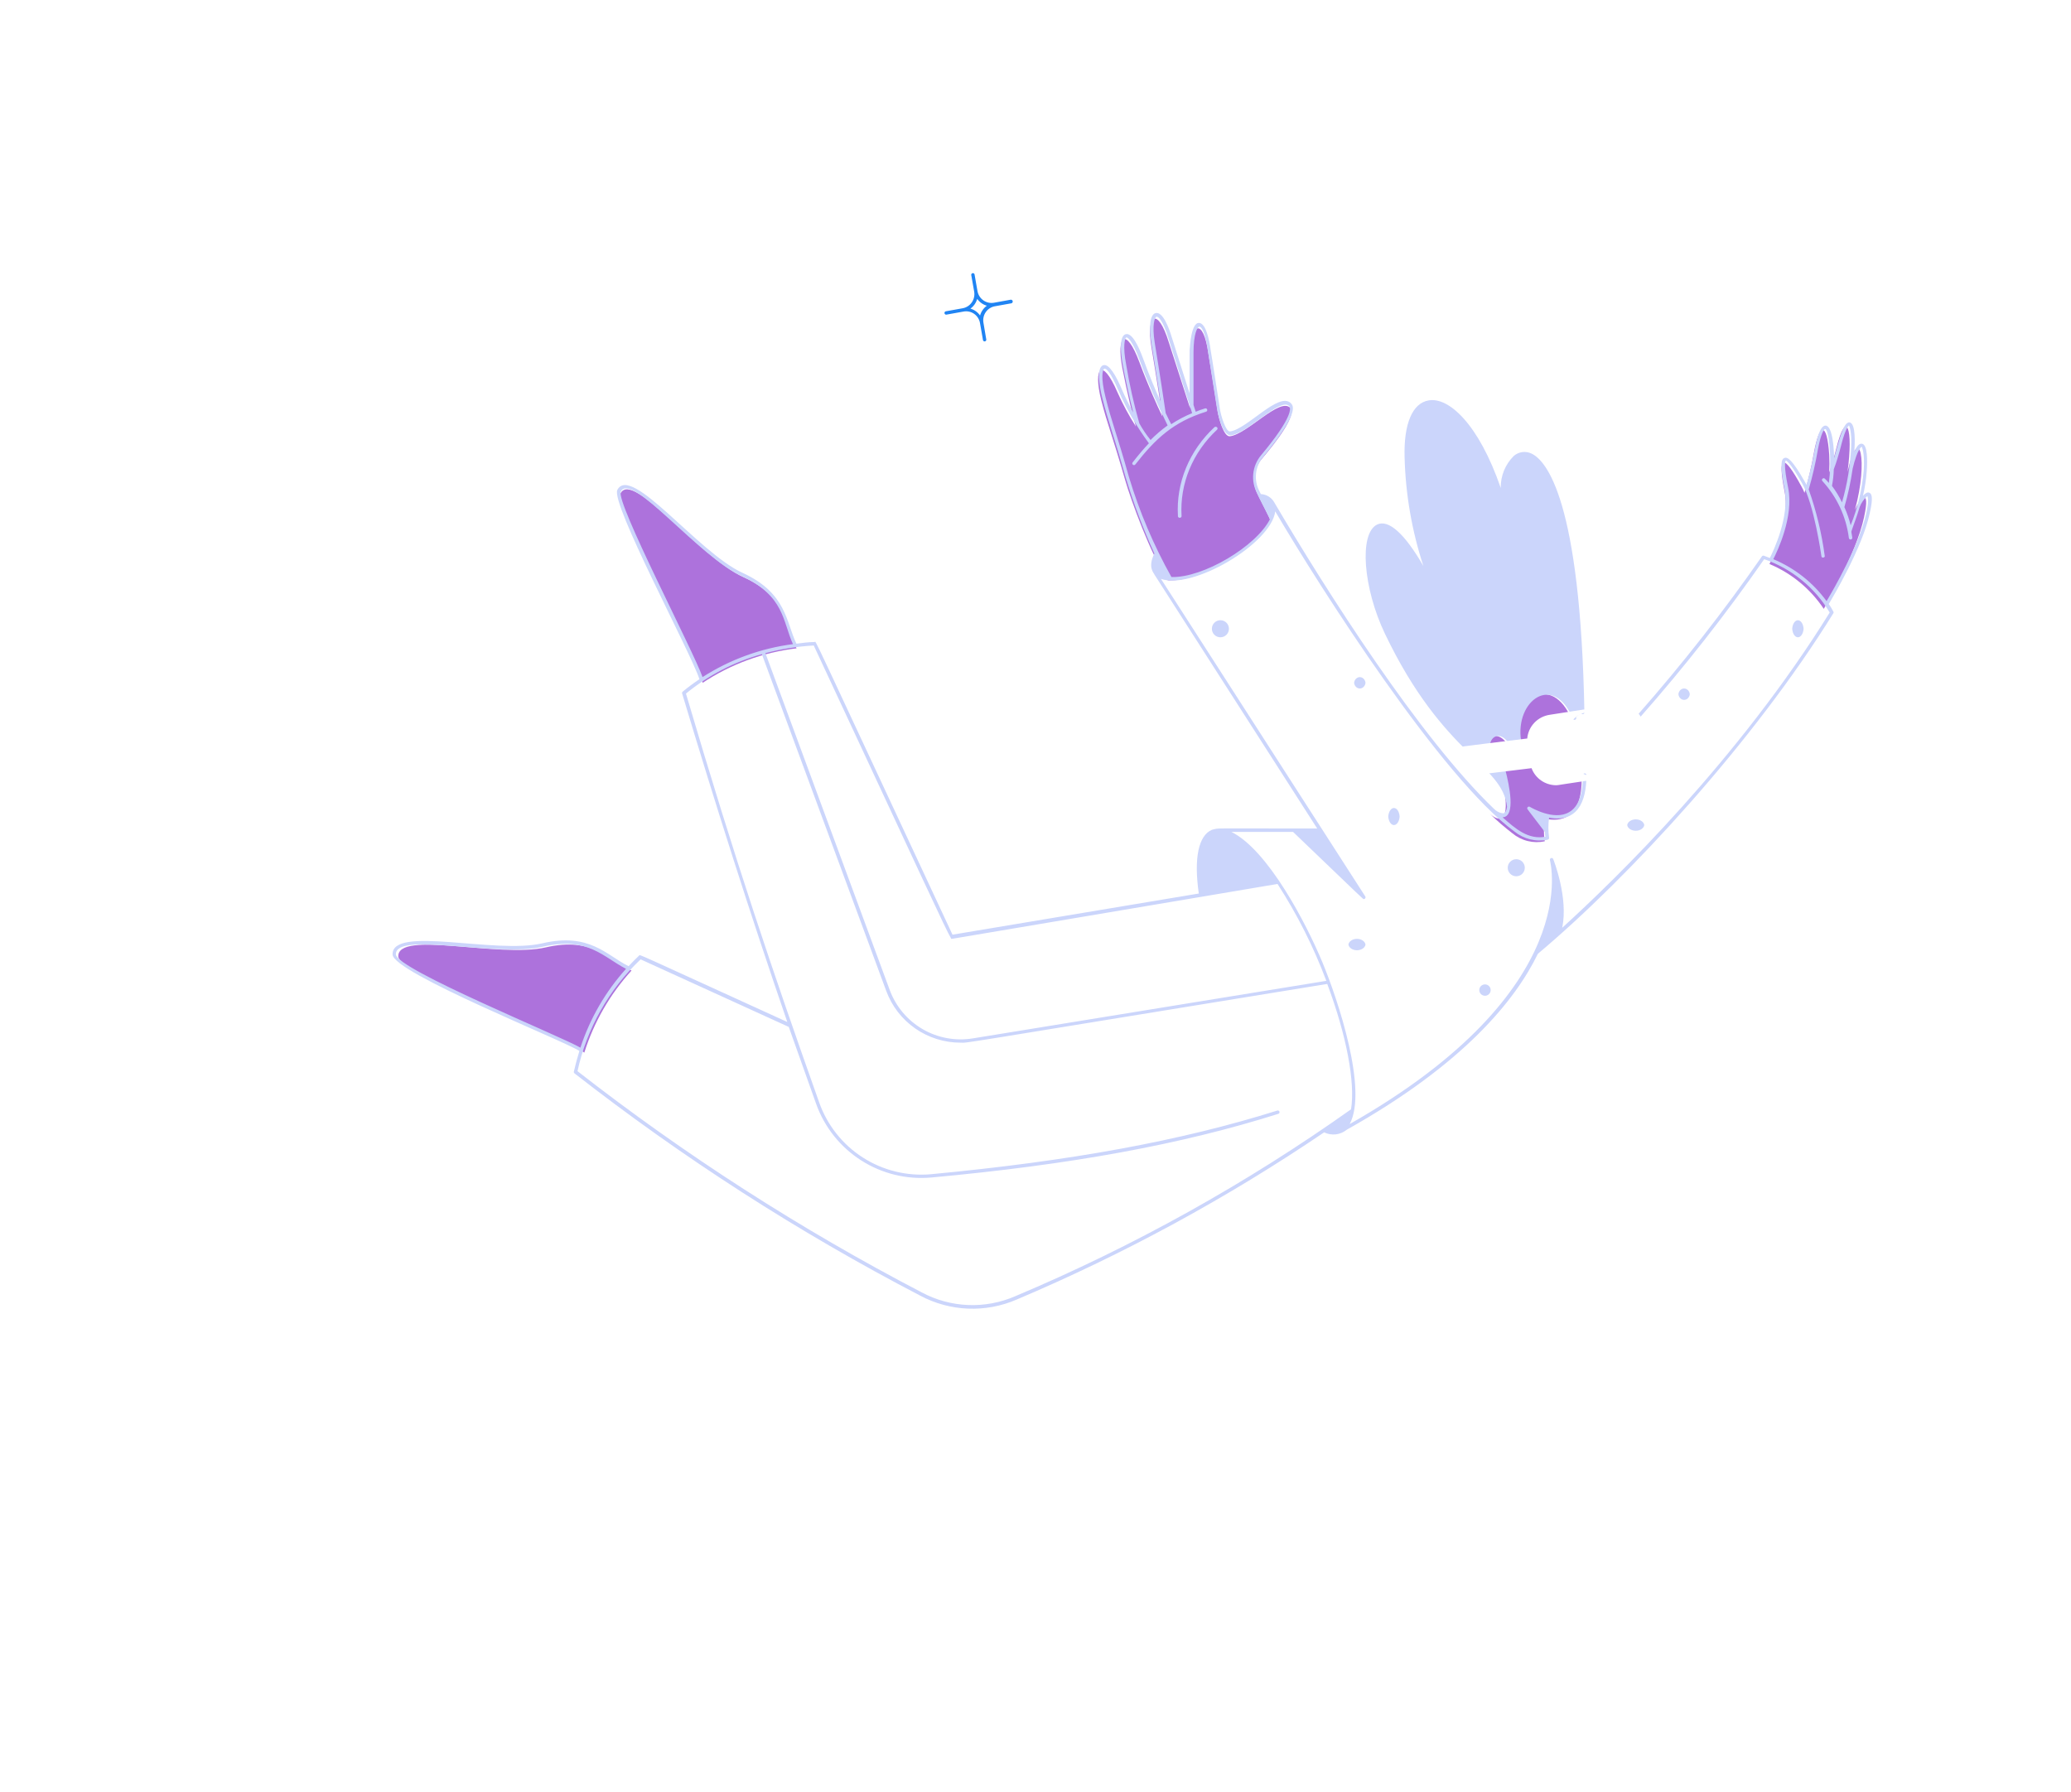 <svg width="364" height="315" viewBox="0 0 364 315" fill="none" xmlns="http://www.w3.org/2000/svg">
<g filter="url(#filter0_d_29_55)">
<path d="M101.125 165.453C110.479 160.776 120.297 155.443 129.552 150.029C129.622 149.997 129.701 149.991 129.775 150.012C129.848 150.033 129.912 150.08 129.952 150.143C129.993 150.206 130.008 150.282 129.996 150.355C129.983 150.429 129.943 150.495 129.883 150.542C120.611 155.955 110.777 161.305 101.422 165.981C101.352 166.006 101.274 166.006 101.204 165.981C101.133 165.955 101.074 165.905 101.038 165.841C101.002 165.777 100.991 165.703 101.007 165.632C101.023 165.56 101.065 165.497 101.125 165.453Z" fill="white"/>
</g>
<g filter="url(#filter1_d_29_55)">
<path d="M156.895 96.691C147.462 86.478 134.851 79.781 121.128 77.694C107.405 75.608 93.382 78.257 81.356 85.207C69.329 92.158 60.011 102.998 54.928 115.953C49.845 128.908 49.298 143.21 53.375 156.518C16.994 186.183 23.913 198.7 68.331 181.632C74.518 187.982 82.013 192.902 90.292 196.046C98.571 199.191 107.434 200.485 116.263 199.838C116.308 199.848 116.354 199.849 116.399 199.839C116.444 199.829 116.485 199.808 116.521 199.78C116.557 199.751 116.586 199.715 116.606 199.674C116.626 199.633 116.636 199.587 116.636 199.541C116.636 199.496 116.626 199.45 116.606 199.409C116.586 199.368 116.557 199.331 116.521 199.303C116.485 199.274 116.444 199.254 116.399 199.244C116.354 199.234 116.308 199.234 116.263 199.245C107.57 199.874 98.843 198.604 90.686 195.521C82.529 192.439 75.136 187.618 69.017 181.391C73.268 179.789 77.805 177.85 82.567 175.702C82.611 175.693 82.653 175.674 82.689 175.646C82.725 175.619 82.754 175.584 82.775 175.543C82.795 175.503 82.807 175.458 82.808 175.413C82.809 175.368 82.801 175.323 82.782 175.281C82.764 175.239 82.737 175.203 82.703 175.173C82.668 175.143 82.628 175.122 82.584 175.11C82.54 175.098 82.495 175.096 82.45 175.104C82.406 175.112 82.364 175.131 82.327 175.157C77.48 177.294 72.889 179.217 68.554 180.927C57.462 169.623 51.271 154.381 51.33 138.521C51.403 123.887 56.726 109.768 66.326 98.749C75.926 87.73 89.161 80.546 103.608 78.513C118.056 76.479 132.751 79.732 145.004 87.676C157.256 95.62 166.247 107.724 170.332 121.773C165.379 125.812 159.723 130.075 153.427 134.498C153.387 134.516 153.351 134.543 153.322 134.577C153.293 134.61 153.272 134.65 153.26 134.693C153.248 134.735 153.246 134.78 153.253 134.824C153.26 134.868 153.276 134.909 153.301 134.946C153.326 134.983 153.358 135.014 153.396 135.037C153.434 135.059 153.477 135.074 153.521 135.078C153.565 135.083 153.609 135.078 153.651 135.063C153.693 135.049 153.731 135.026 153.763 134.995C160.01 130.603 165.602 126.389 170.507 122.414C174.305 136.306 173.071 151.098 167.024 164.163C166.99 164.237 166.987 164.322 167.016 164.399C167.044 164.475 167.102 164.538 167.176 164.572C167.25 164.606 167.335 164.609 167.411 164.58C167.488 164.552 167.55 164.494 167.584 164.419C173.715 151.137 174.933 136.098 171.019 121.997C206.697 92.861 199.954 80.425 156.895 96.691ZM31.087 186.263C28.45 181.68 36.839 170.798 53.567 157.143C56.419 166.175 61.344 174.409 67.947 181.183C47.687 188.86 33.787 190.927 31.087 186.263ZM170.907 121.356C168.271 112.374 163.626 104.114 157.326 97.204C199.331 81.354 205.77 92.733 170.907 121.356Z" fill="white"/>
</g>
<g filter="url(#filter2_d_29_55)">
<path d="M275.694 133.355L275.223 130.108C275.124 129.472 275.167 128.821 275.349 128.204C275.532 127.586 275.849 127.017 276.278 126.536C272.741 117.884 265.295 122.949 266.544 130.563C266.301 130.887 266.252 132.186 264.5 130.222C261.872 127.3 258.514 132.153 263.786 135.969C265.879 144.345 263.786 144.767 261.872 143.03C263.124 144.248 264.445 145.392 265.83 146.456C266.61 147.103 267.526 147.565 268.509 147.806C269.492 148.048 270.518 148.064 271.508 147.852C271.302 146.534 271.302 145.192 271.508 143.875C274.396 144.508 278.111 143.875 277.997 136.65C277.381 136.322 276.851 135.852 276.451 135.279C276.05 134.706 275.791 134.047 275.694 133.355Z" fill="#AD72DC"/>
</g>
<g filter="url(#filter3_d_29_55)">
<path d="M326.021 89.603C328.42 81.017 326.774 73.98 324.72 82.937C325.77 75.336 324.5 71.785 322.776 78.709C322.368 80.323 321.96 81.759 321.505 83.034C321.557 82.002 321.557 80.968 321.505 79.936C321.113 73.996 319.749 74.4 318.824 79.516C318.407 81.915 317.852 84.286 317.162 86.617C317.002 86.21 316.814 85.817 316.598 85.439C313.462 79.661 312.364 79.806 313.666 86.423C314.763 91.991 311 99.124 311 99.124C314.862 100.734 318.181 103.472 320.549 107C320.549 107 326.272 97.414 327.636 90.861C328.828 85.294 326.774 87.811 326.021 89.603Z" fill="#AD72DC"/>
</g>
<g filter="url(#filter4_d_29_55)">
<path d="M221.113 87.001C220.561 85.998 220.33 84.856 220.449 83.723C220.567 82.589 221.03 81.517 221.777 80.644C224.404 77.561 227.938 72.936 226.771 71.681C224.955 69.758 219.216 76.305 216.168 76.671C215.082 76.798 214.207 73.493 214.028 72.38C213.688 70.219 212.553 62.955 212.407 62.224C211.483 55.597 209.165 56.725 209.165 62.574C209.165 67.978 209.165 71.538 209.165 71.728C208.111 68.439 205.631 60.81 205.436 60.174C203.475 53.817 201.4 55.231 202.372 60.985C203.296 66.484 204.301 73.191 204.301 73.191C203.361 71.236 201.853 67.914 200.265 63.655C197.914 57.377 196.163 58.887 197.266 64.704C198.109 69.074 199.162 73.381 199.649 74.971C198.418 73.044 197.335 71.03 196.406 68.947C193.732 62.749 192.078 64.449 193.553 70.33C194.639 74.605 195.563 76.687 197.752 84.347C198.773 87.891 202.243 97.475 205.258 101.989C210.899 102.291 220.886 96.553 223.301 91.563C223.366 91.404 221.226 87.192 221.113 87.001Z" fill="#AD72DC"/>
</g>
<g filter="url(#filter5_d_29_55)">
<path d="M302.725 42.025C300.257 42.178 297.891 43.06 295.924 44.558C293.958 46.057 292.48 48.104 291.677 50.443C290.874 52.781 290.783 55.305 291.415 57.695C292.047 60.085 293.373 62.234 295.226 63.87C297.08 65.506 299.376 66.556 301.826 66.888C304.276 67.218 306.77 66.816 308.991 65.73C311.212 64.644 313.061 62.924 314.304 60.787C315.547 58.65 316.129 56.193 315.976 53.725C315.876 52.086 315.454 50.483 314.734 49.007C314.013 47.532 313.009 46.213 311.778 45.126C310.547 44.039 309.114 43.206 307.56 42.674C306.007 42.142 304.364 41.921 302.725 42.025ZM296.938 60.343C296.443 60.192 296.004 59.897 295.675 59.497C295.347 59.096 295.145 58.608 295.094 58.093C295.043 57.577 295.146 57.058 295.39 56.602C295.634 56.145 296.007 55.77 296.463 55.526C296.92 55.281 297.438 55.176 297.954 55.226C298.469 55.276 298.958 55.477 299.36 55.804C299.761 56.131 300.056 56.57 300.209 57.065C300.361 57.559 300.363 58.088 300.215 58.584C300.012 59.251 299.553 59.81 298.939 60.139C298.325 60.469 297.606 60.542 296.938 60.343ZM305.122 53.07C304.408 52.844 303.776 52.411 303.306 51.827C302.837 51.243 302.55 50.533 302.483 49.786C302.415 49.04 302.57 48.29 302.927 47.631C303.284 46.972 303.828 46.433 304.49 46.082C305.152 45.731 305.903 45.584 306.649 45.658C307.395 45.733 308.102 46.026 308.682 46.501C309.262 46.976 309.689 47.611 309.909 48.328C310.128 49.045 310.132 49.81 309.918 50.529C309.774 51.013 309.535 51.463 309.214 51.854C308.894 52.245 308.499 52.568 308.053 52.805C307.607 53.041 307.118 53.187 306.614 53.232C306.111 53.278 305.604 53.223 305.122 53.07ZM307.12 61.685C306.754 61.575 306.446 61.324 306.264 60.987C306.083 60.649 306.043 60.254 306.153 59.887C306.264 59.52 306.515 59.213 306.852 59.031C307.189 58.85 307.585 58.81 307.952 58.92C308.318 59.026 308.628 59.273 308.812 59.608C308.997 59.942 309.041 60.336 308.935 60.702C308.829 61.069 308.581 61.379 308.247 61.563C307.913 61.747 307.519 61.791 307.152 61.685H307.12Z" fill="white"/>
</g>
<g filter="url(#filter6_d_29_55)">
<path d="M140 113.943C134.101 114.643 128.448 116.717 123.498 120C122.392 116.026 107.911 88.832 109.065 86.701C111.214 82.567 122.905 97.918 130.667 101.428C138.428 104.937 138.028 110.065 140 113.943Z" fill="#AD72DC"/>
</g>
<g filter="url(#filter7_d_29_55)">
<path d="M111 170.567C107.216 174.71 104.382 179.636 102.695 185C101.42 183.701 70.08 171.193 70.001 168.098C69.873 163.431 87.679 168.402 95.936 166.494C104.193 164.586 107.063 168.691 111 170.567Z" fill="#AD72DC"/>
</g>
<g filter="url(#filter8_d_29_55)">
<path d="M207.031 90.627C206.867 87.767 207.353 84.907 208.456 82.231C209.559 79.555 211.256 77.122 213.437 75.089C213.499 75.032 213.583 75 213.67 75C213.758 75 213.842 75.032 213.903 75.089C213.965 75.147 214 75.224 214 75.305C214 75.386 213.965 75.463 213.903 75.52C211.782 77.497 210.131 79.862 209.057 82.464C207.984 85.066 207.511 87.846 207.67 90.627C207.681 90.672 207.681 90.718 207.671 90.763C207.66 90.808 207.638 90.849 207.608 90.885C207.577 90.921 207.538 90.95 207.493 90.97C207.449 90.99 207.4 91 207.35 91C207.301 91 207.252 90.99 207.208 90.97C207.163 90.95 207.124 90.921 207.093 90.885C207.063 90.849 207.041 90.808 207.03 90.763C207.02 90.718 207.02 90.672 207.031 90.627Z" fill="#CBD5FB"/>
</g>
<g filter="url(#filter9_d_29_55)">
<path d="M119.995 235.008C119.98 234.93 119.934 234.86 119.868 234.815C119.801 234.77 119.72 234.753 119.641 234.767L115.408 235.505C114.431 235.673 113.427 235.448 112.616 234.88C111.804 234.312 111.252 233.446 111.079 232.473L110.339 228.254C110.324 228.173 110.277 228.101 110.209 228.055C110.141 228.008 110.058 227.99 109.977 228.005C109.896 228.02 109.824 228.066 109.777 228.134C109.73 228.202 109.712 228.285 109.727 228.366L110.484 232.585C110.569 233.068 110.558 233.563 110.452 234.041C110.345 234.519 110.145 234.972 109.862 235.373C109.579 235.774 109.22 236.115 108.805 236.378C108.389 236.64 107.926 236.818 107.442 236.901L103.209 237.655C103.139 237.678 103.08 237.726 103.042 237.79C103.005 237.854 102.992 237.928 103.005 238.001C103.019 238.073 103.059 238.138 103.117 238.184C103.175 238.23 103.248 238.253 103.322 238.249L107.555 237.495C108.532 237.327 109.536 237.552 110.347 238.12C111.158 238.688 111.711 239.554 111.884 240.527L112.624 244.746C112.639 244.827 112.686 244.899 112.754 244.945C112.821 244.992 112.905 245.01 112.986 244.995C113.067 244.98 113.139 244.934 113.186 244.866C113.233 244.798 113.251 244.715 113.236 244.634L112.479 240.415C112.311 239.44 112.536 238.44 113.106 237.631C113.676 236.822 114.545 236.271 115.521 236.099L119.754 235.361C119.832 235.345 119.902 235.3 119.947 235.234C119.992 235.168 120.009 235.087 119.995 235.008ZM111.948 238.906C111.63 238.404 111.214 237.971 110.724 237.632C110.235 237.293 109.683 237.056 109.1 236.933C109.606 236.621 110.044 236.21 110.387 235.725C110.73 235.24 110.971 234.69 111.095 234.11C111.408 234.613 111.821 235.047 112.308 235.387C112.795 235.726 113.346 235.963 113.928 236.083C113.413 236.387 112.968 236.796 112.622 237.282C112.275 237.768 112.035 238.322 111.916 238.906H111.948Z" fill="white"/>
</g>
<g filter="url(#filter10_d_29_55)">
<path d="M177.586 52.682L174.686 53.206C174.036 53.317 173.369 53.165 172.829 52.782C172.289 52.398 171.92 51.815 171.802 51.159L171.284 48.206C171.261 48.137 171.215 48.078 171.152 48.041C171.09 48.005 171.017 47.992 170.946 48.005C170.875 48.019 170.812 48.058 170.767 48.115C170.723 48.173 170.7 48.245 170.704 48.317L171.222 51.254C171.335 51.913 171.186 52.59 170.807 53.138C170.428 53.686 169.85 54.058 169.199 54.175L166.299 54.698C166.256 54.698 166.213 54.708 166.174 54.726C166.134 54.744 166.1 54.771 166.071 54.804C166.043 54.837 166.023 54.877 166.011 54.919C165.999 54.961 165.997 55.005 166.004 55.048C166.011 55.092 166.027 55.133 166.051 55.169C166.075 55.205 166.107 55.236 166.144 55.258C166.181 55.281 166.223 55.295 166.266 55.3C166.309 55.305 166.352 55.3 166.393 55.286L169.309 54.762C169.638 54.693 169.978 54.694 170.307 54.762C170.636 54.831 170.948 54.966 171.224 55.161C171.499 55.355 171.733 55.605 171.91 55.894C172.088 56.182 172.206 56.505 172.256 56.841L172.773 59.794C172.796 59.863 172.843 59.922 172.905 59.959C172.967 59.995 173.041 60.008 173.111 59.995C173.182 59.981 173.246 59.942 173.29 59.885C173.335 59.827 173.357 59.755 173.353 59.683L172.852 56.73C172.793 56.406 172.799 56.073 172.868 55.751C172.938 55.429 173.069 55.124 173.256 54.853C173.443 54.583 173.68 54.353 173.956 54.177C174.231 54 174.537 53.881 174.858 53.825L177.774 53.302C177.855 53.276 177.923 53.219 177.963 53.144C178.003 53.068 178.011 52.979 177.986 52.897C177.961 52.815 177.905 52.746 177.83 52.706C177.755 52.666 177.667 52.657 177.586 52.682ZM172.256 55.444C171.843 54.86 171.246 54.434 170.563 54.238C171.14 53.82 171.561 53.215 171.755 52.524C172.168 53.108 172.765 53.534 173.448 53.73C172.87 54.148 172.45 54.753 172.256 55.444Z" fill="#2084F3"/>
</g>
<g filter="url(#filter11_d_29_55)">
<path d="M333.674 142.676L326.357 143.965C325.493 144.126 324.606 144.115 323.746 143.932C322.887 143.75 322.072 143.4 321.348 142.902C320.624 142.404 320.005 141.768 319.527 141.03C319.049 140.293 318.722 139.468 318.563 138.604L317.274 131.286C317.272 131.243 317.261 131.201 317.241 131.163C317.221 131.125 317.193 131.091 317.159 131.065C317.125 131.038 317.086 131.019 317.044 131.009C317.002 130.998 316.959 130.997 316.916 131.005C316.874 131.013 316.834 131.03 316.799 131.055C316.763 131.08 316.734 131.112 316.712 131.149C316.69 131.186 316.677 131.228 316.672 131.271C316.668 131.314 316.672 131.357 316.686 131.398L317.974 138.699C318.28 140.45 317.878 142.25 316.859 143.705C315.839 145.161 314.284 146.152 312.534 146.463L305.233 147.751C305.167 147.767 305.108 147.804 305.065 147.858C305.023 147.911 305 147.977 305 148.045C305 148.114 305.023 148.18 305.065 148.233C305.108 148.287 305.167 148.324 305.233 148.34C305.408 148.34 306.919 148.053 312.598 147.051C314.344 146.746 316.14 147.145 317.592 148.162C319.044 149.179 320.034 150.73 320.344 152.476L321.633 159.793C321.656 159.863 321.703 159.921 321.766 159.958C321.83 159.995 321.904 160.008 321.976 159.995C322.048 159.981 322.112 159.942 322.157 159.884C322.202 159.827 322.225 159.755 322.221 159.682L320.933 152.364C320.628 150.616 321.03 148.817 322.05 147.365C323.07 145.912 324.625 144.924 326.373 144.617L333.674 143.329C333.76 143.329 333.843 143.294 333.904 143.233C333.966 143.172 334 143.089 334 143.003C334 142.916 333.966 142.833 333.904 142.772C333.843 142.711 333.76 142.676 333.674 142.676ZM320.376 150.312C319.823 149.215 319.003 148.274 317.991 147.576C316.979 146.879 315.809 146.446 314.586 146.319C315.669 145.776 316.6 144.973 317.297 143.982C317.994 142.991 318.434 141.843 318.579 140.64C319.12 141.727 319.924 142.66 320.919 143.355C321.914 144.049 323.067 144.484 324.273 144.617C323.198 145.169 322.276 145.977 321.588 146.971C320.9 147.964 320.467 149.112 320.328 150.312H320.376Z" fill="white"/>
</g>
<g filter="url(#filter12_d_29_55)">
<path d="M280.596 219.019L223.878 241.959C223.813 241.995 223.763 242.053 223.739 242.122C223.714 242.191 223.715 242.266 223.743 242.334C223.77 242.402 223.822 242.458 223.889 242.491C223.955 242.524 224.031 242.532 224.103 242.514L276.703 221.237L210.479 259.054C210.444 259.074 210.413 259.1 210.389 259.131C210.364 259.163 210.346 259.199 210.336 259.237C210.325 259.275 210.323 259.315 210.328 259.354C210.333 259.394 210.346 259.431 210.366 259.466C210.386 259.5 210.413 259.53 210.445 259.554C210.477 259.579 210.513 259.596 210.552 259.607C210.591 259.617 210.631 259.62 210.671 259.614C210.711 259.609 210.75 259.596 210.784 259.577L276.993 221.759L195.133 284.45C195.078 284.485 195.036 284.538 195.015 284.599C194.994 284.66 194.995 284.727 195.017 284.788C195.04 284.848 195.083 284.9 195.139 284.934C195.195 284.967 195.261 284.981 195.326 284.973C195.487 284.973 191.031 288.348 280.886 219.541C281.175 219.209 280.854 218.923 280.596 219.019Z" fill="white"/>
</g>
<g filter="url(#filter13_d_29_55)">
<path d="M280.489 226C279.068 225.998 277.677 225.619 276.478 224.908C275.279 224.197 274.321 223.183 273.715 221.983C273.11 220.784 272.882 219.448 273.058 218.132C273.234 216.817 273.807 215.574 274.71 214.551C275.613 213.527 276.809 212.764 278.159 212.35C279.508 211.936 280.956 211.888 282.334 212.213C283.712 212.537 284.962 213.22 285.94 214.181C286.918 215.143 287.583 216.345 287.858 217.646C288.073 218.661 288.043 219.708 287.772 220.712C287.501 221.715 286.995 222.65 286.29 223.449C285.585 224.248 284.699 224.891 283.696 225.333C282.693 225.774 281.598 226.002 280.489 226ZM280.489 212.563C279.071 212.563 277.688 212.971 276.528 213.732C275.369 214.493 274.489 215.57 274.01 216.815C273.531 218.06 273.476 219.413 273.852 220.689C274.229 221.964 275.018 223.1 276.112 223.942C277.206 224.783 278.552 225.288 279.965 225.388C281.379 225.488 282.791 225.178 284.009 224.501C285.226 223.824 286.19 222.812 286.768 221.604C287.347 220.396 287.511 219.051 287.239 217.752C286.937 216.289 286.101 214.969 284.873 214.018C283.645 213.066 282.101 212.541 280.505 212.533L280.489 212.563Z" fill="white"/>
</g>
<g filter="url(#filter14_d_29_55)">
<path d="M268 152.5C268 152.898 267.842 153.279 267.561 153.561C267.279 153.842 266.898 154 266.5 154C266.102 154 265.721 153.842 265.439 153.561C265.158 153.279 265 152.898 265 152.5C265 152.102 265.158 151.721 265.439 151.439C265.721 151.158 266.102 151 266.5 151C266.898 151 267.279 151.158 267.561 151.439C267.842 151.721 268 152.102 268 152.5Z" fill="#CBD5FB"/>
</g>
<g filter="url(#filter15_d_29_55)">
<path d="M289 145C288.959 145.275 288.783 145.529 288.507 145.713C288.23 145.898 287.871 146 287.5 146C287.129 146 286.77 145.898 286.493 145.713C286.217 145.529 286.041 145.275 286 145C286.041 144.725 286.217 144.471 286.493 144.287C286.77 144.102 287.129 144 287.5 144C287.871 144 288.23 144.102 288.507 144.287C288.783 144.471 288.959 144.725 289 145Z" fill="#CBD5FB"/>
</g>
<g filter="url(#filter16_d_29_55)">
<path d="M297 122C296.973 122.275 296.856 122.529 296.671 122.713C296.487 122.898 296.248 123 296 123C295.752 123 295.513 122.898 295.329 122.713C295.144 122.529 295.027 122.275 295 122C295.027 121.725 295.144 121.471 295.329 121.287C295.513 121.102 295.752 121 296 121C296.248 121 296.487 121.102 296.671 121.287C296.856 121.471 296.973 121.725 297 122Z" fill="#CBD5FB"/>
</g>
<g filter="url(#filter17_d_29_55)">
<path d="M317 110.5C316.973 110.912 316.856 111.293 316.671 111.57C316.487 111.847 316.248 112 316 112C315.752 112 315.513 111.847 315.329 111.57C315.144 111.293 315.027 110.912 315 110.5C315.027 110.088 315.144 109.707 315.329 109.43C315.513 109.153 315.752 109 316 109C316.248 109 316.487 109.153 316.671 109.43C316.856 109.707 316.973 110.088 317 110.5Z" fill="#CBD5FB"/>
</g>
<g filter="url(#filter18_d_29_55)">
<path d="M262 174C262 174.265 261.895 174.52 261.707 174.707C261.52 174.895 261.265 175 261 175C260.735 175 260.48 174.895 260.293 174.707C260.105 174.52 260 174.265 260 174C260 173.735 260.105 173.48 260.293 173.293C260.48 173.105 260.735 173 261 173C261.265 173 261.52 173.105 261.707 173.293C261.895 173.48 262 173.735 262 174Z" fill="#CBD5FB"/>
</g>
<g filter="url(#filter19_d_29_55)">
<path d="M240 166C239.959 166.275 239.783 166.529 239.507 166.713C239.23 166.898 238.871 167 238.5 167C238.129 167 237.77 166.898 237.493 166.713C237.217 166.529 237.041 166.275 237 166C237.041 165.725 237.217 165.471 237.493 165.287C237.77 165.102 238.129 165 238.5 165C238.871 165 239.23 165.102 239.507 165.287C239.783 165.471 239.959 165.725 240 166Z" fill="#CBD5FB"/>
</g>
<g filter="url(#filter20_d_29_55)">
<path d="M246 143.5C245.973 143.912 245.856 144.293 245.671 144.57C245.487 144.847 245.248 145 245 145C244.752 145 244.513 144.847 244.329 144.57C244.144 144.293 244.027 143.912 244 143.5C244.027 143.088 244.144 142.707 244.329 142.43C244.513 142.153 244.752 142 245 142C245.248 142 245.487 142.153 245.671 142.43C245.856 142.707 245.973 143.088 246 143.5Z" fill="#CBD5FB"/>
</g>
<g filter="url(#filter21_d_29_55)">
<path d="M240 120C239.973 120.275 239.856 120.529 239.671 120.713C239.487 120.898 239.248 121 239 121C238.752 121 238.513 120.898 238.329 120.713C238.144 120.529 238.027 120.275 238 120C238.027 119.725 238.144 119.471 238.329 119.287C238.513 119.102 238.752 119 239 119C239.248 119 239.487 119.102 239.671 119.287C239.856 119.471 239.973 119.725 240 120Z" fill="#CBD5FB"/>
</g>
<g filter="url(#filter22_d_29_55)">
<path d="M216 110.5C216 110.898 215.842 111.279 215.561 111.561C215.279 111.842 214.898 112 214.5 112C214.102 112 213.721 111.842 213.439 111.561C213.158 111.279 213 110.898 213 110.5C213 110.102 213.158 109.721 213.439 109.439C213.721 109.158 214.102 109 214.5 109C214.898 109 215.279 109.158 215.561 109.439C215.842 109.721 216 110.102 216 110.5Z" fill="#CBD5FB"/>
</g>
<g filter="url(#filter23_d_29_55)">
<path d="M328.498 86.575C328.177 86.463 327.792 86.735 327.44 87.135C327.772 85.704 327.991 84.248 328.097 82.783C328.225 81.054 328.273 78.11 327.247 77.982C327.055 77.982 326.558 77.87 325.917 79.406C325.997 78.238 326.237 74.414 325.083 74.238C323.928 74.062 323.111 77.998 322.357 80.494C322.357 79.278 322.149 74.878 320.882 74.798C320.593 74.798 319.76 74.798 318.974 78.942C318.594 81.051 318.107 83.139 317.515 85.199L317.259 84.735C314.95 80.686 314.164 80.286 313.635 80.478C313.106 80.67 312.785 81.471 313.635 85.919C314.597 90.719 311.711 96.784 311.07 98.064L310.028 97.664C309.965 97.642 309.896 97.64 309.832 97.661C309.768 97.681 309.713 97.722 309.675 97.776C302.955 107.443 295.685 116.718 287.902 125.555C287.645 125.843 288.094 126.243 288.367 125.939C296.127 117.139 303.375 107.901 310.076 98.272C314.903 99.942 318.981 103.264 321.588 107.649C305.554 133.508 284.022 154.47 274.578 163.047C275.669 157.782 273.103 151.238 272.975 150.934C272.938 150.873 272.882 150.827 272.815 150.804C272.748 150.78 272.675 150.781 272.608 150.806C272.542 150.83 272.486 150.877 272.45 150.939C272.415 151 272.402 151.072 272.414 151.142C272.414 151.366 278.827 173.912 237.221 197.547C240.428 191.562 235.217 175.832 232.411 169.08C229.605 162.327 222.887 149.398 216.426 146.197H227.264C240.315 158.694 239.53 158.006 239.722 158.006C239.775 158.003 239.826 157.987 239.87 157.958C239.914 157.929 239.95 157.889 239.975 157.843C239.999 157.796 240.01 157.744 240.008 157.691C240.006 157.638 239.991 157.587 239.963 157.542L204.048 101.729C209.564 103.697 223.384 95.6 224.138 89.871C232.154 103.505 253.398 136.788 266.177 146.133C266.988 146.791 267.934 147.261 268.949 147.51C269.964 147.759 271.021 147.781 272.045 147.573C272.117 147.549 272.178 147.5 272.219 147.436C272.259 147.372 272.277 147.297 272.269 147.221C272.103 146.054 272.103 144.869 272.269 143.701C277.079 144.597 278.859 141.125 278.827 136.212C278.827 136.132 278.795 136.054 278.738 135.997C278.681 135.94 278.603 135.908 278.522 135.908C278.442 135.908 278.364 135.94 278.307 135.997C278.25 136.054 278.218 136.132 278.218 136.212C278.218 139.605 277.416 141.797 275.797 142.725C273.119 144.325 269.031 141.877 268.886 141.797C268.841 141.768 268.788 141.753 268.734 141.751C268.68 141.75 268.626 141.763 268.579 141.789C268.532 141.815 268.492 141.853 268.464 141.9C268.437 141.946 268.422 141.999 268.422 142.053C268.422 142.213 268.261 141.925 271.548 146.245C271.548 146.501 271.548 146.773 271.628 147.045C268.598 147.605 266.385 145.669 264.093 143.637C266.498 143.541 265.215 137.812 264.622 135.476C264.608 135.416 264.576 135.363 264.53 135.322C264.484 135.282 264.426 135.257 264.365 135.252C259.732 131.828 262.489 127.571 264.782 130.116C265.568 130.996 266.145 131.332 266.61 131.236C267.075 131.14 267.379 130.356 267.347 130.18C266.241 123.059 273.103 118.178 276.47 126.355C276.506 126.42 276.565 126.469 276.634 126.494C276.704 126.519 276.781 126.517 276.85 126.49C276.918 126.462 276.975 126.411 277.008 126.345C277.042 126.279 277.05 126.203 277.031 126.131V126.003C277.292 125.749 277.582 125.529 277.897 125.347C277.928 125.409 277.979 125.459 278.042 125.488C278.105 125.517 278.176 125.523 278.244 125.506C278.311 125.49 278.371 125.45 278.413 125.395C278.454 125.34 278.476 125.272 278.474 125.203C277.785 87.727 271.74 80.91 269.175 79.71C268.673 79.469 268.11 79.379 267.557 79.453C267.005 79.527 266.486 79.761 266.065 80.126C265.321 80.862 264.734 81.74 264.34 82.708C263.946 83.676 263.753 84.714 263.772 85.759C259.876 74.43 254.585 69.757 251.122 70.365C248.252 70.829 246.697 74.478 246.873 80.398C247.042 86.882 248.155 93.308 250.176 99.472C246.889 93.792 244.051 91.216 242.031 92.192C238.824 93.792 239.594 103.393 243.426 111.394C253.799 133.044 264.028 134.212 264.878 141.797C264.766 142.565 264.509 142.821 264.365 142.901C264.221 142.981 263.339 142.901 262.601 142.165C249.566 129.683 233.116 103.857 223.994 88.335C223.759 87.9 223.416 87.533 222.997 87.269C222.579 87.006 222.099 86.855 221.605 86.831L221.38 86.367C220.863 85.413 220.646 84.325 220.757 83.246C220.869 82.167 221.304 81.147 222.005 80.318C228.419 72.59 227.296 71.325 226.928 70.909C224.859 68.653 219.2 75.454 216.185 75.822C215.464 75.918 214.582 73.102 214.39 71.757C214.39 71.757 212.915 62.157 212.786 61.548C212.546 59.74 211.953 56.748 210.702 56.748C209.451 56.748 209.099 60.476 209.099 61.949C209.099 65.069 209.099 67.597 209.099 69.197C207.928 65.501 206.165 59.98 206.004 59.436C205.475 57.66 204.401 54.732 203.118 55.02C202.156 55.244 201.868 57.308 202.381 60.412C202.974 63.981 203.615 68.125 203.984 70.573C203.102 68.621 202.012 66.029 200.89 62.957C200.12 60.86 198.966 58.428 197.86 58.732C196.497 59.1 197.122 62.989 197.346 64.173C197.683 66.029 198.501 69.917 199.174 72.478C198.485 71.229 197.763 69.805 197.106 68.269C196.224 66.221 194.957 63.837 193.899 64.189C192.536 64.653 193.418 68.653 193.723 69.869C194.797 74.158 195.663 76.158 197.876 83.983C199.253 88.521 200.929 92.963 202.894 97.28C201.627 99.792 202.894 100.768 202.894 100.961L231.513 145.605C211.456 145.605 214.614 145.493 213.011 145.829C210.654 146.821 209.804 150.822 210.702 157.03L167.412 164.263C141.631 109.009 143.491 112.786 143.186 112.834C142.064 112.834 141.022 112.994 139.98 113.122C138.152 109.393 138.296 104.225 130.504 100.672C122.712 97.12 110.928 81.471 108.507 86.095C107.288 88.415 121.333 114.514 122.936 119.362C121.91 120.05 120.916 120.787 119.986 121.555C119.941 121.593 119.907 121.643 119.89 121.7C119.873 121.757 119.873 121.818 119.89 121.875C125.694 141.221 131.835 160.599 138.376 179.609C110.912 167.095 112.547 167.735 112.323 167.943C111.697 168.536 111.072 169.16 110.479 169.8C106.599 167.895 103.633 163.831 95.311 165.783C86.99 167.735 68.857 162.583 69.001 167.751C69.081 170.952 98.951 182.825 101.837 184.697C101.468 185.913 101.131 187.129 100.859 188.33C100.847 188.386 100.851 188.444 100.871 188.498C100.891 188.552 100.925 188.599 100.971 188.634C119.985 203.476 140.32 216.55 161.721 227.694C164.31 229.079 167.179 229.861 170.113 229.983C173.048 230.105 175.973 229.563 178.668 228.398C197.604 220.378 215.711 210.533 232.732 199.003C233.369 199.316 234.083 199.438 234.788 199.356C235.494 199.274 236.16 198.99 236.708 198.539C257.423 186.937 266.417 175.624 270.297 167.623C286.331 154.166 308.296 130.276 322.229 107.777C322.259 107.732 322.275 107.679 322.275 107.625C322.275 107.571 322.259 107.518 322.229 107.473C321.987 107.016 321.719 106.573 321.427 106.145C322.213 104.849 327.327 96.208 328.61 90.271C329.316 87.263 328.931 86.703 328.498 86.575ZM202.974 60.348C202.429 57.02 202.974 55.74 203.263 55.66C203.551 55.58 204.401 56.236 205.427 59.66C205.587 60.188 209.435 72.317 209.532 72.606C208.242 73.136 207.007 73.79 205.844 74.558C205.716 74.206 205.972 74.894 204.882 72.59C204.802 71.998 203.84 65.581 202.974 60.348ZM197.94 64.109C197.298 60.748 197.731 59.436 197.94 59.308C198.148 59.18 199.014 59.836 200.248 63.165C201.696 67.118 203.356 70.99 205.219 74.766C204.15 75.535 203.148 76.392 202.221 77.326C201.478 76.41 200.818 75.43 200.248 74.398C199.286 71.014 198.515 67.579 197.94 64.109ZM198.437 83.871C196.256 76.11 195.406 74.27 194.3 69.773C193.434 66.301 193.787 64.973 194.076 64.813C194.364 64.653 195.166 65.309 196.545 68.557C197.981 71.865 199.788 75.001 201.932 77.902C200.97 78.91 200.04 80.03 199.078 81.263C198.821 81.567 199.302 81.934 199.543 81.63C203.07 77.118 206.229 74.158 211.937 72.366C211.98 72.359 212.021 72.343 212.057 72.319C212.093 72.295 212.124 72.263 212.147 72.226C212.17 72.189 212.185 72.148 212.19 72.105C212.196 72.062 212.192 72.018 212.18 71.977C212.167 71.935 212.145 71.897 212.117 71.864C212.088 71.832 212.052 71.805 212.013 71.788C211.973 71.77 211.93 71.761 211.886 71.761C211.843 71.762 211.8 71.771 211.76 71.79C211.183 71.966 210.622 72.157 210.157 72.366L209.772 71.165C209.772 70.685 209.772 67.181 209.772 61.996C209.772 58.604 210.478 57.42 210.798 57.404C211.119 57.388 211.824 58.172 212.305 61.692C212.386 62.269 213.909 71.901 213.909 71.901C213.909 71.901 214.726 76.702 216.378 76.494C219.36 76.11 225.084 69.757 226.591 71.374C226.864 71.677 227.328 73.198 221.653 79.998C220.877 80.921 220.397 82.055 220.274 83.253C220.151 84.451 220.391 85.659 220.963 86.719C220.963 86.895 223.064 90.927 223.224 91.216C220.803 96.016 211.456 101.585 205.892 101.409C202.776 95.85 200.276 89.97 198.437 83.871ZM143.026 113.442C162.603 155.43 166.242 163.367 167.076 164.759C167.236 165.063 167.076 165.015 167.573 164.951L224.539 155.35C228.002 160.702 230.878 166.41 233.116 172.376L170.988 182.489C167.943 182.987 164.82 182.412 162.154 180.861C159.489 179.31 157.448 176.882 156.382 173.992L134.528 114.786C137.308 114.053 140.155 113.603 143.026 113.442ZM109.116 86.383C110.992 82.783 122.712 97.744 130.312 101.217C137.911 104.689 137.543 109.217 139.37 113.202C133.71 113.936 128.283 115.914 123.482 118.994C121.83 114.306 108.154 88.207 109.116 86.383ZM69.578 167.735C69.482 163.607 87.311 168.295 95.44 166.375C103.312 164.519 106.118 168.279 110.03 170.264C106.421 174.276 103.69 178.996 102.013 184.121C98.823 182.217 69.674 170.344 69.578 167.735ZM178.427 227.806C175.817 228.937 172.984 229.465 170.141 229.348C167.298 229.232 164.518 228.475 162.009 227.134C140.698 216.033 120.445 203.018 101.5 188.25C103.144 180.739 107.009 173.894 112.595 168.6L138.633 180.473L143.443 193.994C144.902 198.091 147.686 201.586 151.355 203.93C155.024 206.274 159.37 207.333 163.709 206.939C188.288 204.683 207.672 201.131 224.715 195.738C224.782 195.707 224.835 195.654 224.865 195.587C224.895 195.519 224.9 195.444 224.878 195.374C224.857 195.303 224.811 195.243 224.748 195.204C224.686 195.166 224.611 195.151 224.539 195.162C207.528 200.507 188.191 204.043 163.613 206.363C159.397 206.736 155.176 205.695 151.619 203.406C148.062 201.117 145.371 197.709 143.972 193.722C135.955 171.144 129.27 151.43 120.564 121.891C124.481 118.684 129.024 116.324 133.903 114.962L155.772 174.168C156.756 176.829 158.532 179.125 160.863 180.747C163.193 182.369 165.966 183.24 168.807 183.241C170.411 183.241 165.12 184.025 233.277 172.92C236.612 181.801 238.231 190.17 237.461 194.954C219.044 208.022 199.248 219.038 178.427 227.806ZM325.612 82.399C326.494 78.718 327.215 78.51 327.215 78.51C327.215 78.51 327.792 79.47 327.568 82.719C327.281 86.014 326.509 89.249 325.275 92.32C325.004 91.222 324.633 90.151 324.169 89.119C324.805 86.926 325.287 84.691 325.612 82.431V82.399ZM323.608 78.222C324.425 75.022 324.987 74.766 324.987 74.766C324.987 74.766 325.516 75.742 325.355 78.686C325.192 81.937 324.654 85.159 323.752 88.287C323.259 87.267 322.668 86.297 321.988 85.391C322.175 84.425 322.282 83.446 322.309 82.463C322.758 81.311 323.191 79.854 323.608 78.254V78.222ZM328.017 90.191C326.814 95.76 322.149 103.793 321.042 105.649C318.658 102.38 315.419 99.828 311.679 98.272C312.401 96.864 315.303 90.767 314.292 85.759C313.443 81.615 313.795 81.07 313.844 80.958C313.892 80.846 314.581 81.15 316.729 84.927C318.878 88.703 320.112 97.632 320.129 97.728C320.129 98.144 320.77 98.016 320.722 97.728C320.187 93.737 319.241 89.812 317.9 86.015C318.567 83.722 319.102 81.392 319.503 79.038C320.048 76.11 320.626 75.406 320.77 75.39C320.914 75.374 321.379 75.63 321.636 79.422C321.74 81.243 321.675 83.07 321.443 84.879C321.225 84.613 320.989 84.362 320.738 84.127C320.449 83.855 320.032 84.303 320.321 84.559C322.855 87.321 324.473 90.797 324.954 94.512C324.954 94.593 324.987 94.67 325.044 94.727C325.101 94.784 325.178 94.816 325.259 94.816C325.34 94.816 325.417 94.784 325.475 94.727C325.532 94.67 325.564 94.593 325.564 94.512C325.387 93.232 325.307 93.696 325.564 92.912C325.82 92.128 326.397 90.704 326.846 89.135C327.13 88.385 327.592 87.715 328.193 87.183C328.193 87.183 328.61 87.503 328.017 90.191Z" fill="#CBD5FB"/>
</g>
<g filter="url(#filter24_d_29_55)">
<path d="M289.025 127.745C288.942 127.128 288.733 126.534 288.411 125.999C288.089 125.464 287.661 125 287.152 124.634C286.643 124.269 286.065 124.01 285.452 123.873C284.839 123.736 284.205 123.724 283.587 123.837C316.331 90.663 258.309 63.423 291.825 30.52C291.883 30.463 291.915 30.385 291.915 30.305C291.915 30.224 291.883 30.146 291.825 30.089C291.768 30.032 291.689 30 291.608 30C291.526 30 291.448 30.032 291.391 30.089C257.295 63.582 316.17 90.982 282.589 124.029L272.356 125.624C271.325 125.781 270.378 126.277 269.666 127.032C268.954 127.786 268.518 128.757 268.43 129.786C255.444 131.381 256.185 131.27 256.024 131.477C255.863 131.684 256.442 131.955 260.191 135.959C260.4 136.15 259.934 136.102 269.186 135.002C269.513 135.879 270.103 136.636 270.877 137.172C271.65 137.708 272.57 137.996 273.514 138C273.997 138 273.208 138 285.614 136.246C286.83 136.057 287.922 135.399 288.651 134.417C289.38 133.434 289.688 132.205 289.508 130.998L289.025 127.745ZM285.518 135.576L280.69 136.309C280.158 136.402 279.612 136.388 279.085 136.267C278.558 136.146 278.061 135.921 277.624 135.605C277.187 135.29 276.819 134.89 276.541 134.43C276.263 133.97 276.082 133.459 276.008 132.928C275.525 129.738 275.348 129.18 275.606 128.144C275.804 127.38 276.223 126.69 276.812 126.16C277.402 125.63 278.134 125.283 278.921 125.161L283.748 124.443C284.271 124.364 284.805 124.389 285.319 124.516C285.832 124.642 286.315 124.869 286.74 125.182C287.165 125.495 287.523 125.888 287.794 126.339C288.065 126.79 288.243 127.289 288.317 127.809L288.784 130.998C288.957 132.034 288.711 133.095 288.1 133.952C287.488 134.809 286.56 135.393 285.518 135.576Z" fill="white"/>
</g>
<defs>
<filter id="filter0_d_29_55" x="71" y="120" width="89" height="76" filterUnits="userSpaceOnUse" color-interpolation-filters="sRGB">
<feFlood flood-opacity="0" result="BackgroundImageFix"/>
<feColorMatrix in="SourceAlpha" type="matrix" values="0 0 0 0 0 0 0 0 0 0 0 0 0 0 0 0 0 0 127 0" result="hardAlpha"/>
<feOffset/>
<feGaussianBlur stdDeviation="15"/>
<feComposite in2="hardAlpha" operator="out"/>
<feColorMatrix type="matrix" values="0 0 0 0 0.742 0 0 0 0 0.814 0 0 0 0 1 0 0 0 1 0"/>
<feBlend mode="normal" in2="BackgroundImageFix" result="effect1_dropShadow_29_55"/>
<feBlend mode="normal" in="SourceGraphic" in2="effect1_dropShadow_29_55" result="shape"/>
</filter>
<filter id="filter1_d_29_55" x="0" y="47" width="224" height="183" filterUnits="userSpaceOnUse" color-interpolation-filters="sRGB">
<feFlood flood-opacity="0" result="BackgroundImageFix"/>
<feColorMatrix in="SourceAlpha" type="matrix" values="0 0 0 0 0 0 0 0 0 0 0 0 0 0 0 0 0 0 127 0" result="hardAlpha"/>
<feOffset/>
<feGaussianBlur stdDeviation="15"/>
<feComposite in2="hardAlpha" operator="out"/>
<feColorMatrix type="matrix" values="0 0 0 0 0.742 0 0 0 0 0.814 0 0 0 0 1 0 0 0 1 0"/>
<feBlend mode="normal" in2="BackgroundImageFix" result="effect1_dropShadow_29_55"/>
<feBlend mode="normal" in="SourceGraphic" in2="effect1_dropShadow_29_55" result="shape"/>
</filter>
<filter id="filter2_d_29_55" x="231" y="92" width="77" height="86" filterUnits="userSpaceOnUse" color-interpolation-filters="sRGB">
<feFlood flood-opacity="0" result="BackgroundImageFix"/>
<feColorMatrix in="SourceAlpha" type="matrix" values="0 0 0 0 0 0 0 0 0 0 0 0 0 0 0 0 0 0 127 0" result="hardAlpha"/>
<feOffset/>
<feGaussianBlur stdDeviation="15"/>
<feComposite in2="hardAlpha" operator="out"/>
<feColorMatrix type="matrix" values="0 0 0 0 0.742 0 0 0 0 0.814 0 0 0 0 1 0 0 0 1 0"/>
<feBlend mode="normal" in2="BackgroundImageFix" result="effect1_dropShadow_29_55"/>
<feBlend mode="normal" in="SourceGraphic" in2="effect1_dropShadow_29_55" result="shape"/>
</filter>
<filter id="filter3_d_29_55" x="281" y="45" width="77" height="92" filterUnits="userSpaceOnUse" color-interpolation-filters="sRGB">
<feFlood flood-opacity="0" result="BackgroundImageFix"/>
<feColorMatrix in="SourceAlpha" type="matrix" values="0 0 0 0 0 0 0 0 0 0 0 0 0 0 0 0 0 0 127 0" result="hardAlpha"/>
<feOffset/>
<feGaussianBlur stdDeviation="15"/>
<feComposite in2="hardAlpha" operator="out"/>
<feColorMatrix type="matrix" values="0 0 0 0 0.742 0 0 0 0 0.814 0 0 0 0 1 0 0 0 1 0"/>
<feBlend mode="normal" in2="BackgroundImageFix" result="effect1_dropShadow_29_55"/>
<feBlend mode="normal" in="SourceGraphic" in2="effect1_dropShadow_29_55" result="shape"/>
</filter>
<filter id="filter4_d_29_55" x="163" y="26" width="94" height="106" filterUnits="userSpaceOnUse" color-interpolation-filters="sRGB">
<feFlood flood-opacity="0" result="BackgroundImageFix"/>
<feColorMatrix in="SourceAlpha" type="matrix" values="0 0 0 0 0 0 0 0 0 0 0 0 0 0 0 0 0 0 127 0" result="hardAlpha"/>
<feOffset/>
<feGaussianBlur stdDeviation="15"/>
<feComposite in2="hardAlpha" operator="out"/>
<feColorMatrix type="matrix" values="0 0 0 0 0.742 0 0 0 0 0.814 0 0 0 0 1 0 0 0 1 0"/>
<feBlend mode="normal" in2="BackgroundImageFix" result="effect1_dropShadow_29_55"/>
<feBlend mode="normal" in="SourceGraphic" in2="effect1_dropShadow_29_55" result="shape"/>
</filter>
<filter id="filter5_d_29_55" x="261" y="12" width="85" height="85" filterUnits="userSpaceOnUse" color-interpolation-filters="sRGB">
<feFlood flood-opacity="0" result="BackgroundImageFix"/>
<feColorMatrix in="SourceAlpha" type="matrix" values="0 0 0 0 0 0 0 0 0 0 0 0 0 0 0 0 0 0 127 0" result="hardAlpha"/>
<feOffset/>
<feGaussianBlur stdDeviation="15"/>
<feComposite in2="hardAlpha" operator="out"/>
<feColorMatrix type="matrix" values="0 0 0 0 0.742 0 0 0 0 0.814 0 0 0 0 1 0 0 0 1 0"/>
<feBlend mode="normal" in2="BackgroundImageFix" result="effect1_dropShadow_29_55"/>
<feBlend mode="normal" in="SourceGraphic" in2="effect1_dropShadow_29_55" result="shape"/>
</filter>
<filter id="filter6_d_29_55" x="79" y="56" width="91" height="94" filterUnits="userSpaceOnUse" color-interpolation-filters="sRGB">
<feFlood flood-opacity="0" result="BackgroundImageFix"/>
<feColorMatrix in="SourceAlpha" type="matrix" values="0 0 0 0 0 0 0 0 0 0 0 0 0 0 0 0 0 0 127 0" result="hardAlpha"/>
<feOffset/>
<feGaussianBlur stdDeviation="15"/>
<feComposite in2="hardAlpha" operator="out"/>
<feColorMatrix type="matrix" values="0 0 0 0 0.742 0 0 0 0 0.814 0 0 0 0 1 0 0 0 1 0"/>
<feBlend mode="normal" in2="BackgroundImageFix" result="effect1_dropShadow_29_55"/>
<feBlend mode="normal" in="SourceGraphic" in2="effect1_dropShadow_29_55" result="shape"/>
</filter>
<filter id="filter7_d_29_55" x="40" y="136" width="101" height="79" filterUnits="userSpaceOnUse" color-interpolation-filters="sRGB">
<feFlood flood-opacity="0" result="BackgroundImageFix"/>
<feColorMatrix in="SourceAlpha" type="matrix" values="0 0 0 0 0 0 0 0 0 0 0 0 0 0 0 0 0 0 127 0" result="hardAlpha"/>
<feOffset/>
<feGaussianBlur stdDeviation="15"/>
<feComposite in2="hardAlpha" operator="out"/>
<feColorMatrix type="matrix" values="0 0 0 0 0.742 0 0 0 0 0.814 0 0 0 0 1 0 0 0 1 0"/>
<feBlend mode="normal" in2="BackgroundImageFix" result="effect1_dropShadow_29_55"/>
<feBlend mode="normal" in="SourceGraphic" in2="effect1_dropShadow_29_55" result="shape"/>
</filter>
<filter id="filter8_d_29_55" x="177" y="45" width="67" height="76" filterUnits="userSpaceOnUse" color-interpolation-filters="sRGB">
<feFlood flood-opacity="0" result="BackgroundImageFix"/>
<feColorMatrix in="SourceAlpha" type="matrix" values="0 0 0 0 0 0 0 0 0 0 0 0 0 0 0 0 0 0 127 0" result="hardAlpha"/>
<feOffset/>
<feGaussianBlur stdDeviation="15"/>
<feComposite in2="hardAlpha" operator="out"/>
<feColorMatrix type="matrix" values="0 0 0 0 0.742 0 0 0 0 0.814 0 0 0 0 1 0 0 0 1 0"/>
<feBlend mode="normal" in2="BackgroundImageFix" result="effect1_dropShadow_29_55"/>
<feBlend mode="normal" in="SourceGraphic" in2="effect1_dropShadow_29_55" result="shape"/>
</filter>
<filter id="filter9_d_29_55" x="73" y="198" width="77" height="77" filterUnits="userSpaceOnUse" color-interpolation-filters="sRGB">
<feFlood flood-opacity="0" result="BackgroundImageFix"/>
<feColorMatrix in="SourceAlpha" type="matrix" values="0 0 0 0 0 0 0 0 0 0 0 0 0 0 0 0 0 0 127 0" result="hardAlpha"/>
<feOffset/>
<feGaussianBlur stdDeviation="15"/>
<feComposite in2="hardAlpha" operator="out"/>
<feColorMatrix type="matrix" values="0 0 0 0 0.742 0 0 0 0 0.814 0 0 0 0 1 0 0 0 1 0"/>
<feBlend mode="normal" in2="BackgroundImageFix" result="effect1_dropShadow_29_55"/>
<feBlend mode="normal" in="SourceGraphic" in2="effect1_dropShadow_29_55" result="shape"/>
</filter>
<filter id="filter10_d_29_55" x="136" y="18" width="72" height="72" filterUnits="userSpaceOnUse" color-interpolation-filters="sRGB">
<feFlood flood-opacity="0" result="BackgroundImageFix"/>
<feColorMatrix in="SourceAlpha" type="matrix" values="0 0 0 0 0 0 0 0 0 0 0 0 0 0 0 0 0 0 127 0" result="hardAlpha"/>
<feOffset/>
<feGaussianBlur stdDeviation="15"/>
<feComposite in2="hardAlpha" operator="out"/>
<feColorMatrix type="matrix" values="0 0 0 0 0.742 0 0 0 0 0.814 0 0 0 0 1 0 0 0 1 0"/>
<feBlend mode="normal" in2="BackgroundImageFix" result="effect1_dropShadow_29_55"/>
<feBlend mode="normal" in="SourceGraphic" in2="effect1_dropShadow_29_55" result="shape"/>
</filter>
<filter id="filter11_d_29_55" x="275" y="101" width="89" height="89" filterUnits="userSpaceOnUse" color-interpolation-filters="sRGB">
<feFlood flood-opacity="0" result="BackgroundImageFix"/>
<feColorMatrix in="SourceAlpha" type="matrix" values="0 0 0 0 0 0 0 0 0 0 0 0 0 0 0 0 0 0 127 0" result="hardAlpha"/>
<feOffset/>
<feGaussianBlur stdDeviation="15"/>
<feComposite in2="hardAlpha" operator="out"/>
<feColorMatrix type="matrix" values="0 0 0 0 0.742 0 0 0 0 0.814 0 0 0 0 1 0 0 0 1 0"/>
<feBlend mode="normal" in2="BackgroundImageFix" result="effect1_dropShadow_29_55"/>
<feBlend mode="normal" in="SourceGraphic" in2="effect1_dropShadow_29_55" result="shape"/>
</filter>
<filter id="filter12_d_29_55" x="165" y="189" width="146" height="126" filterUnits="userSpaceOnUse" color-interpolation-filters="sRGB">
<feFlood flood-opacity="0" result="BackgroundImageFix"/>
<feColorMatrix in="SourceAlpha" type="matrix" values="0 0 0 0 0 0 0 0 0 0 0 0 0 0 0 0 0 0 127 0" result="hardAlpha"/>
<feOffset/>
<feGaussianBlur stdDeviation="15"/>
<feComposite in2="hardAlpha" operator="out"/>
<feColorMatrix type="matrix" values="0 0 0 0 0.742 0 0 0 0 0.814 0 0 0 0 1 0 0 0 1 0"/>
<feBlend mode="normal" in2="BackgroundImageFix" result="effect1_dropShadow_29_55"/>
<feBlend mode="normal" in="SourceGraphic" in2="effect1_dropShadow_29_55" result="shape"/>
</filter>
<filter id="filter13_d_29_55" x="243" y="182" width="75" height="74" filterUnits="userSpaceOnUse" color-interpolation-filters="sRGB">
<feFlood flood-opacity="0" result="BackgroundImageFix"/>
<feColorMatrix in="SourceAlpha" type="matrix" values="0 0 0 0 0 0 0 0 0 0 0 0 0 0 0 0 0 0 127 0" result="hardAlpha"/>
<feOffset/>
<feGaussianBlur stdDeviation="15"/>
<feComposite in2="hardAlpha" operator="out"/>
<feColorMatrix type="matrix" values="0 0 0 0 0.742 0 0 0 0 0.814 0 0 0 0 1 0 0 0 1 0"/>
<feBlend mode="normal" in2="BackgroundImageFix" result="effect1_dropShadow_29_55"/>
<feBlend mode="normal" in="SourceGraphic" in2="effect1_dropShadow_29_55" result="shape"/>
</filter>
<filter id="filter14_d_29_55" x="235" y="121" width="63" height="63" filterUnits="userSpaceOnUse" color-interpolation-filters="sRGB">
<feFlood flood-opacity="0" result="BackgroundImageFix"/>
<feColorMatrix in="SourceAlpha" type="matrix" values="0 0 0 0 0 0 0 0 0 0 0 0 0 0 0 0 0 0 127 0" result="hardAlpha"/>
<feOffset/>
<feGaussianBlur stdDeviation="15"/>
<feComposite in2="hardAlpha" operator="out"/>
<feColorMatrix type="matrix" values="0 0 0 0 0.742 0 0 0 0 0.814 0 0 0 0 1 0 0 0 1 0"/>
<feBlend mode="normal" in2="BackgroundImageFix" result="effect1_dropShadow_29_55"/>
<feBlend mode="normal" in="SourceGraphic" in2="effect1_dropShadow_29_55" result="shape"/>
</filter>
<filter id="filter15_d_29_55" x="256" y="114" width="63" height="62" filterUnits="userSpaceOnUse" color-interpolation-filters="sRGB">
<feFlood flood-opacity="0" result="BackgroundImageFix"/>
<feColorMatrix in="SourceAlpha" type="matrix" values="0 0 0 0 0 0 0 0 0 0 0 0 0 0 0 0 0 0 127 0" result="hardAlpha"/>
<feOffset/>
<feGaussianBlur stdDeviation="15"/>
<feComposite in2="hardAlpha" operator="out"/>
<feColorMatrix type="matrix" values="0 0 0 0 0.742 0 0 0 0 0.814 0 0 0 0 1 0 0 0 1 0"/>
<feBlend mode="normal" in2="BackgroundImageFix" result="effect1_dropShadow_29_55"/>
<feBlend mode="normal" in="SourceGraphic" in2="effect1_dropShadow_29_55" result="shape"/>
</filter>
<filter id="filter16_d_29_55" x="265" y="91" width="62" height="62" filterUnits="userSpaceOnUse" color-interpolation-filters="sRGB">
<feFlood flood-opacity="0" result="BackgroundImageFix"/>
<feColorMatrix in="SourceAlpha" type="matrix" values="0 0 0 0 0 0 0 0 0 0 0 0 0 0 0 0 0 0 127 0" result="hardAlpha"/>
<feOffset/>
<feGaussianBlur stdDeviation="15"/>
<feComposite in2="hardAlpha" operator="out"/>
<feColorMatrix type="matrix" values="0 0 0 0 0.742 0 0 0 0 0.814 0 0 0 0 1 0 0 0 1 0"/>
<feBlend mode="normal" in2="BackgroundImageFix" result="effect1_dropShadow_29_55"/>
<feBlend mode="normal" in="SourceGraphic" in2="effect1_dropShadow_29_55" result="shape"/>
</filter>
<filter id="filter17_d_29_55" x="285" y="79" width="62" height="63" filterUnits="userSpaceOnUse" color-interpolation-filters="sRGB">
<feFlood flood-opacity="0" result="BackgroundImageFix"/>
<feColorMatrix in="SourceAlpha" type="matrix" values="0 0 0 0 0 0 0 0 0 0 0 0 0 0 0 0 0 0 127 0" result="hardAlpha"/>
<feOffset/>
<feGaussianBlur stdDeviation="15"/>
<feComposite in2="hardAlpha" operator="out"/>
<feColorMatrix type="matrix" values="0 0 0 0 0.742 0 0 0 0 0.814 0 0 0 0 1 0 0 0 1 0"/>
<feBlend mode="normal" in2="BackgroundImageFix" result="effect1_dropShadow_29_55"/>
<feBlend mode="normal" in="SourceGraphic" in2="effect1_dropShadow_29_55" result="shape"/>
</filter>
<filter id="filter18_d_29_55" x="230" y="143" width="62" height="62" filterUnits="userSpaceOnUse" color-interpolation-filters="sRGB">
<feFlood flood-opacity="0" result="BackgroundImageFix"/>
<feColorMatrix in="SourceAlpha" type="matrix" values="0 0 0 0 0 0 0 0 0 0 0 0 0 0 0 0 0 0 127 0" result="hardAlpha"/>
<feOffset/>
<feGaussianBlur stdDeviation="15"/>
<feComposite in2="hardAlpha" operator="out"/>
<feColorMatrix type="matrix" values="0 0 0 0 0.742 0 0 0 0 0.814 0 0 0 0 1 0 0 0 1 0"/>
<feBlend mode="normal" in2="BackgroundImageFix" result="effect1_dropShadow_29_55"/>
<feBlend mode="normal" in="SourceGraphic" in2="effect1_dropShadow_29_55" result="shape"/>
</filter>
<filter id="filter19_d_29_55" x="207" y="135" width="63" height="62" filterUnits="userSpaceOnUse" color-interpolation-filters="sRGB">
<feFlood flood-opacity="0" result="BackgroundImageFix"/>
<feColorMatrix in="SourceAlpha" type="matrix" values="0 0 0 0 0 0 0 0 0 0 0 0 0 0 0 0 0 0 127 0" result="hardAlpha"/>
<feOffset/>
<feGaussianBlur stdDeviation="15"/>
<feComposite in2="hardAlpha" operator="out"/>
<feColorMatrix type="matrix" values="0 0 0 0 0.742 0 0 0 0 0.814 0 0 0 0 1 0 0 0 1 0"/>
<feBlend mode="normal" in2="BackgroundImageFix" result="effect1_dropShadow_29_55"/>
<feBlend mode="normal" in="SourceGraphic" in2="effect1_dropShadow_29_55" result="shape"/>
</filter>
<filter id="filter20_d_29_55" x="214" y="112" width="62" height="63" filterUnits="userSpaceOnUse" color-interpolation-filters="sRGB">
<feFlood flood-opacity="0" result="BackgroundImageFix"/>
<feColorMatrix in="SourceAlpha" type="matrix" values="0 0 0 0 0 0 0 0 0 0 0 0 0 0 0 0 0 0 127 0" result="hardAlpha"/>
<feOffset/>
<feGaussianBlur stdDeviation="15"/>
<feComposite in2="hardAlpha" operator="out"/>
<feColorMatrix type="matrix" values="0 0 0 0 0.742 0 0 0 0 0.814 0 0 0 0 1 0 0 0 1 0"/>
<feBlend mode="normal" in2="BackgroundImageFix" result="effect1_dropShadow_29_55"/>
<feBlend mode="normal" in="SourceGraphic" in2="effect1_dropShadow_29_55" result="shape"/>
</filter>
<filter id="filter21_d_29_55" x="208" y="89" width="62" height="62" filterUnits="userSpaceOnUse" color-interpolation-filters="sRGB">
<feFlood flood-opacity="0" result="BackgroundImageFix"/>
<feColorMatrix in="SourceAlpha" type="matrix" values="0 0 0 0 0 0 0 0 0 0 0 0 0 0 0 0 0 0 127 0" result="hardAlpha"/>
<feOffset/>
<feGaussianBlur stdDeviation="15"/>
<feComposite in2="hardAlpha" operator="out"/>
<feColorMatrix type="matrix" values="0 0 0 0 0.742 0 0 0 0 0.814 0 0 0 0 1 0 0 0 1 0"/>
<feBlend mode="normal" in2="BackgroundImageFix" result="effect1_dropShadow_29_55"/>
<feBlend mode="normal" in="SourceGraphic" in2="effect1_dropShadow_29_55" result="shape"/>
</filter>
<filter id="filter22_d_29_55" x="183" y="79" width="63" height="63" filterUnits="userSpaceOnUse" color-interpolation-filters="sRGB">
<feFlood flood-opacity="0" result="BackgroundImageFix"/>
<feColorMatrix in="SourceAlpha" type="matrix" values="0 0 0 0 0 0 0 0 0 0 0 0 0 0 0 0 0 0 127 0" result="hardAlpha"/>
<feOffset/>
<feGaussianBlur stdDeviation="15"/>
<feComposite in2="hardAlpha" operator="out"/>
<feColorMatrix type="matrix" values="0 0 0 0 0.742 0 0 0 0 0.814 0 0 0 0 1 0 0 0 1 0"/>
<feBlend mode="normal" in2="BackgroundImageFix" result="effect1_dropShadow_29_55"/>
<feBlend mode="normal" in="SourceGraphic" in2="effect1_dropShadow_29_55" result="shape"/>
</filter>
<filter id="filter23_d_29_55" x="39" y="25" width="320" height="235" filterUnits="userSpaceOnUse" color-interpolation-filters="sRGB">
<feFlood flood-opacity="0" result="BackgroundImageFix"/>
<feColorMatrix in="SourceAlpha" type="matrix" values="0 0 0 0 0 0 0 0 0 0 0 0 0 0 0 0 0 0 127 0" result="hardAlpha"/>
<feOffset/>
<feGaussianBlur stdDeviation="15"/>
<feComposite in2="hardAlpha" operator="out"/>
<feColorMatrix type="matrix" values="0 0 0 0 0.742 0 0 0 0 0.814 0 0 0 0 1 0 0 0 1 0"/>
<feBlend mode="normal" in2="BackgroundImageFix" result="effect1_dropShadow_29_55"/>
<feBlend mode="normal" in="SourceGraphic" in2="effect1_dropShadow_29_55" result="shape"/>
</filter>
<filter id="filter24_d_29_55" x="226" y="0" width="98" height="168" filterUnits="userSpaceOnUse" color-interpolation-filters="sRGB">
<feFlood flood-opacity="0" result="BackgroundImageFix"/>
<feColorMatrix in="SourceAlpha" type="matrix" values="0 0 0 0 0 0 0 0 0 0 0 0 0 0 0 0 0 0 127 0" result="hardAlpha"/>
<feOffset/>
<feGaussianBlur stdDeviation="15"/>
<feComposite in2="hardAlpha" operator="out"/>
<feColorMatrix type="matrix" values="0 0 0 0 0.742 0 0 0 0 0.814 0 0 0 0 1 0 0 0 1 0"/>
<feBlend mode="normal" in2="BackgroundImageFix" result="effect1_dropShadow_29_55"/>
<feBlend mode="normal" in="SourceGraphic" in2="effect1_dropShadow_29_55" result="shape"/>
</filter>
</defs>
</svg>
